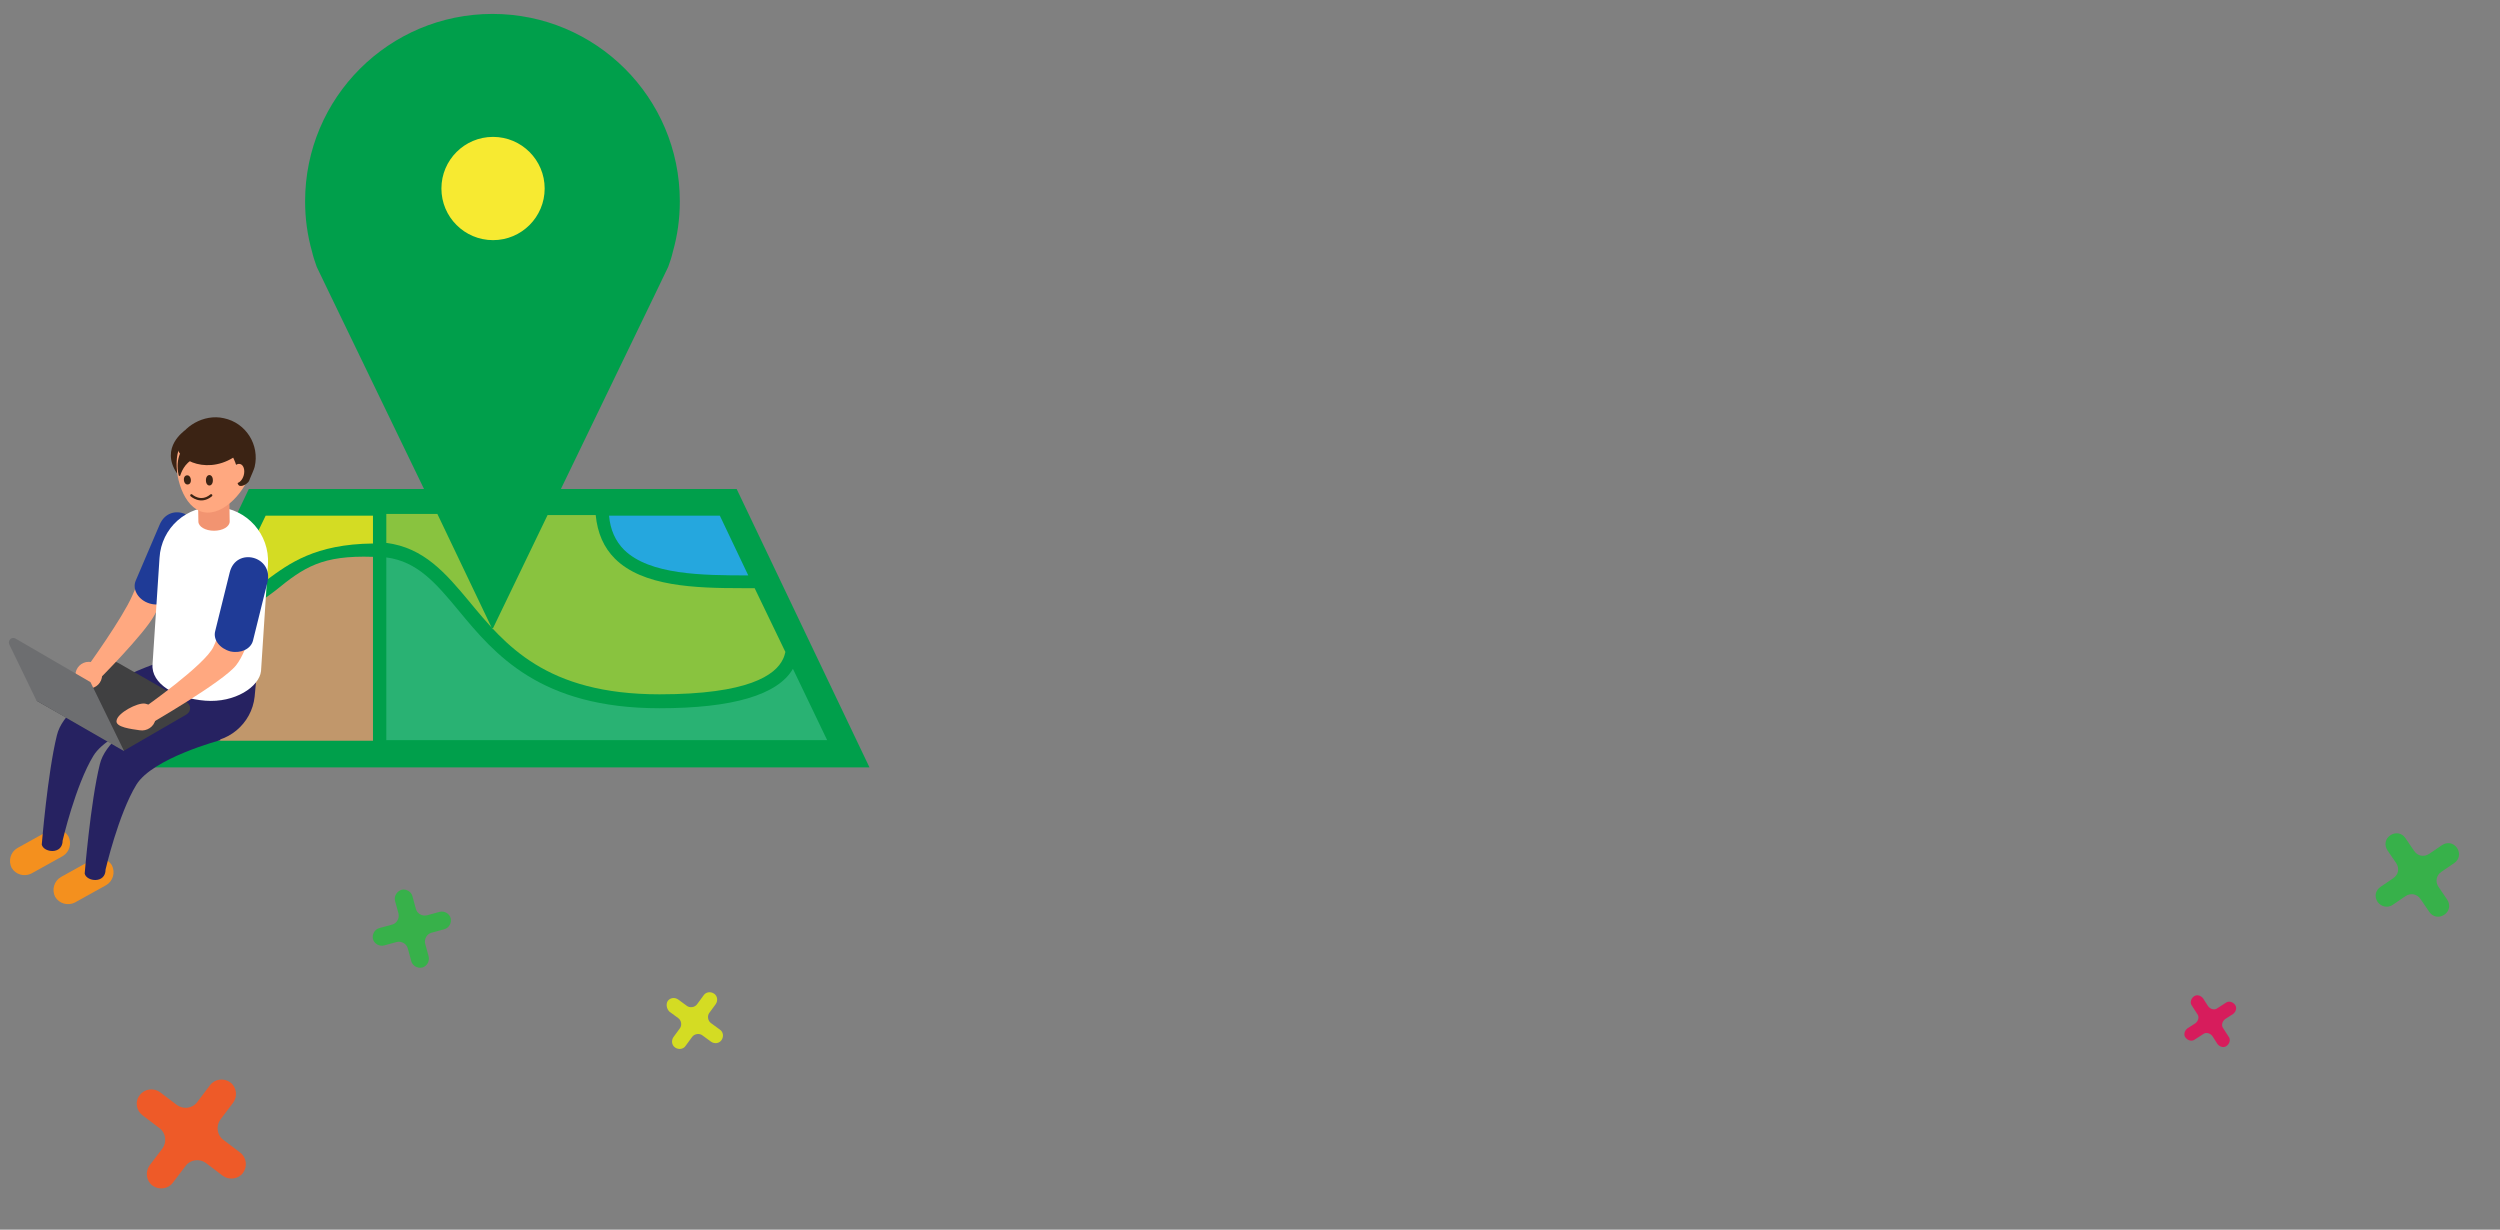 <?xml version="1.0" encoding="utf-8"?>
<!-- Generator: Adobe Illustrator 18.0.0, SVG Export Plug-In . SVG Version: 6.00 Build 0)  -->
<!DOCTYPE svg PUBLIC "-//W3C//DTD SVG 1.1//EN" "http://www.w3.org/Graphics/SVG/1.1/DTD/svg11.dtd">
<svg version="1.1" id="Layer_1" xmlns="http://www.w3.org/2000/svg" xmlns:xlink="http://www.w3.org/1999/xlink" x="0px" y="0px"
	 width="431px" height="212px" viewBox="0 0 431 212" enable-background="new 0 0 431 212" xml:space="preserve">
<rect x="0" y="0" width="431" height="212" fill="#808080" stroke="none"/>
<g>
	<g>
		<g>
			<g>
				<path fill="#009F4B" d="M127,84.3H96.7l15.9-32.9l2.6-5.4c0.3-0.8,0.6-1.7,0.8-2.6c0.8-2.8,1.2-5.7,1.2-8.7
					c0-17.9-14.5-32.3-32.3-32.3S52.6,16.8,52.6,34.7c0,3,0.4,5.9,1.2,8.7c0.2,0.9,0.5,1.7,0.8,2.6l2.6,5.4l15.9,32.9H42.9l-22.9,48
					h129.9L127,84.3z"/>
				<path fill="#29B273" d="M66.6,96.1c5.4,0.7,8.6,4.5,12.5,9.2c6.2,7.5,14,16.8,34.6,16.8c12.6,0,20.4-2.3,23-6.8l5.9,12.3h-76
					V96.1z"/>
				<path fill="#25A7DE" d="M129,99.2c-8,0-17-0.1-21.4-4.4c-1.5-1.5-2.4-3.5-2.6-5.9h19.1L129,99.2z"/>
				<path fill="#89C33F" d="M84.9,108.5l9.5-19.7h8.3c0.3,3.1,1.4,5.6,3.3,7.5c4.8,4.8,13.8,5.1,21.9,5.1c0.5,0,1.1,0,1.6,0l0.6,0
					l5.3,11c-0.1,0.4-0.2,0.8-0.4,1.2c-1.3,2.8-6,6.1-21.3,6.1c-19.6,0-26.6-8.5-32.8-16c-4-4.8-7.8-9.3-14.3-10.1v-5h8.8
					L84.9,108.5z"/>
				<path fill="#D4DC23" d="M45.8,88.9h18.5v4.8c-10,0.1-14.5,3.5-18.2,6.2c-2.4,1.8-4.4,3.3-7.4,3.7L45.8,88.9z"/>
				<path fill="#C1976B" d="M37.6,106c4.5-0.1,7.1-2.1,9.9-4.2c4.9-4,8-6.1,16.8-5.8l0,31.7h-37L37.6,106z"/>
				<circle fill="#F7EA31" cx="85" cy="32.5" r="8.9"/>
			</g>
			<g>
				<path fill="#3B2314" d="M32.7,74.8l-0.8-0.6c0,0-4.4,2.9-1.4,7.4"/>
				<g>
					<g>
						<path fill="#262261" d="M34.5,127.9L34.5,127.9c4.7,0.4,8.9-3.1,9.4-7.8l0.6-6.4l-17.1-1.6l-0.6,6.4
							C26.2,123.3,29.7,127.5,34.5,127.9z"/>
						<path fill="#F4901E" d="M8.4,143.2l-5.4,3c-1.2,0.7-1.6,2.2-1,3.4c0.7,1.2,2.2,1.6,3.4,1l5.4-3c1.2-0.7,1.6-2.2,1-3.4
							C11.1,143,9.6,142.6,8.4,143.2z"/>
						<g>
							<g>
								<path fill="#262261" d="M30.6,122.6c0,0-11.7,3.1-14.5,7.7c-3.1,5.1-5.3,14.6-5.3,14.6c0,2.5-3.3,2.1-3.6,0.7
									c0,0,1-12.3,2.6-18.8c1.7-7.3,17.6-12.6,17.6-12.6L30.6,122.6z"/>
							</g>
						</g>
						<path fill="#F4901E" d="M15.9,148.2l-5.4,3c-1.2,0.7-1.6,2.2-1,3.4c0.7,1.2,2.2,1.6,3.4,1l5.4-3c1.2-0.7,1.6-2.2,1-3.4
							C18.6,148,17,147.6,15.9,148.2z"/>
						<g>
							<g>
								<path fill="#262261" d="M38,127.6c0,0-11.7,3.1-14.5,7.7c-3.1,5.1-5.3,14.6-5.3,14.6c0,2.5-3.3,2.1-3.6,0.7
									c0,0,1-12.3,2.6-18.8c1.7-7.3,17.6-12.6,17.6-12.6L38,127.6z"/>
							</g>
						</g>
					</g>
					<path fill="#404041" d="M6.3,120.8l11.2-6.5c0.9-0.5,2-0.5,2.9,0l11.7,6.7c0.9,0.5,0.9,1.7,0,2.2l-10.7,6.2L6.3,120.8z"/>
					<g>
						<g>
							<circle fill="#FFA880" cx="15.3" cy="116.4" r="2.3"/>
							<path fill="#FFA880" d="M31.1,97.4c0,0-2.8,5.5-4.5,8.7c-1.8,3.3-9.7,11.2-9.7,11.2l-1.8-2.4c0,0,6-8.3,7.7-12.2
								c1.3-3.1,3.4-7.4,3.4-7.4L31.1,97.4z"/>
							<path fill="#1F3B97" d="M27.5,90.5l-4.1,9.6c-0.6,1.4,0.3,3.1,2,3.8c1.7,0.7,3.6,0.2,4.1-1.2l4.1-9.6
								C35.4,88.9,29.3,86.2,27.5,90.5z"/>
						</g>
						<path fill="#FFFFFF" d="M26.3,114.5c-0.3,3.4,4,5.9,9.1,6.3s9.3-2.4,9.6-5.1l0,0l1.2-18.4l0,0l0,0c0.3-5.2-3.6-9.6-8.8-9.9
							c-5.2-0.3-9.6,3.6-9.9,8.8l0,0l0,0L26.3,114.5z"/>
						
							<ellipse transform="matrix(1 -1.051510e-02 1.051510e-02 1 -0.95 0.391)" fill="#FFFFFF" cx="36.7" cy="90.5" rx="4.9" ry="2.6"/>
						<g>
							<path fill="#F29471" d="M39.5,83.7l0.1,6.2c0,0.9-1.2,1.6-2.7,1.6c-1.5,0-2.7-0.7-2.7-1.6l-0.1-6.2L39.5,83.7z"/>
							<path fill="#FFA880" d="M30.6,78.3c-0.7,3.5,1,9.3,4.5,10c3.5,0.7,7.4-3.8,8.2-7.3c0.7-3.5-1.5-7-5-7.7
								C34.8,72.6,31.3,74.8,30.6,78.3z"/>
							
								<ellipse transform="matrix(0.969 0.245 -0.245 0.969 21.212 -7.659)" fill="#C8CFE4" cx="41.3" cy="81.3" rx="1.1" ry="1.7"/>
							<path fill="#3B2314" d="M41.2,83.7c0.3,0.2,1,0,1.4-0.4c0.3-0.2,0.4-0.5,0.5-0.8c0.3-0.7,0.7-1.6,0.8-2
								c0.9-3.8-1.5-7.6-5.3-8.4c-3.5-0.8-7.1,1.5-8,4.1c-0.9,2.7,4.6,5.8,9.6,2.7c0,0,0.7,1.4,0.7,2.2S40.7,83.3,41.2,83.7z"/>
							<g>
								
									<ellipse transform="matrix(0.967 0.256 -0.256 0.967 22.206 -7.764)" fill="#FFA880" cx="41" cy="81.6" rx="1.1" ry="1.7"/>
							</g>
						</g>
						<g>
							<path fill="#FFA880" d="M26.8,124c-0.2,1.3-1.5,2.1-2.7,1.9c-1.3-0.2-4.3-0.5-4-1.7c0.2-1.3,3.6-3.1,4.9-2.9
								C26.2,121.5,27,122.7,26.8,124z"/>
							<path fill="#FFA880" d="M44.3,104.9c0,0-1.3,6.9-3.6,9.8c-2.3,2.9-15,10.2-15,10.2l-1-2.8c0,0,10.7-7.5,12.1-10.6
								c1.5-3.1,2.2-7.9,2.2-7.9L44.3,104.9z"/>
							<path fill="#1F3B97" d="M39.6,98.7l-2.5,10.1c-0.4,1.5,0.8,3,2.6,3.5c1.8,0.4,3.5-0.4,3.9-1.8l2.5-10.1
								C47.2,95.9,40.7,94.2,39.6,98.7z"/>
						</g>
					</g>
					<path fill="#6D6E70" d="M2.7,110.1l12.9,7.5l5.8,11.9l-15.1-8.7l-4.7-9.7C1.3,110.4,2,109.7,2.7,110.1z"/>
				</g>
				<path fill="#3B2314" d="M32,76.6c-0.4,0.5-1.9,2.3-1.2,5.3c0,0.2,0.3,0.2,0.3,0c0.3-0.9,1.1-2.6,3-3c0.1,0,0.2-0.2,0.1-0.3
					l-2-2.1C32.2,76.5,32.1,76.5,32,76.6z"/>
				
					<ellipse transform="matrix(0.993 -0.121 0.121 0.993 -9.776 4.523)" fill="#3B2314" cx="32.3" cy="82.7" rx="0.6" ry="0.8"/>
				<ellipse fill="#3B2314" cx="36.1" cy="82.8" rx="0.6" ry="0.9"/>
				<path fill="none" stroke="#3B2314" stroke-width="0.415" stroke-linecap="round" stroke-miterlimit="10" d="M33,85.4
					c0,0,1.6,1.5,3.4,0"/>
			</g>
		</g>
		<path fill="#D4DC23" d="M115.4,174.4l1.5,1.1c0.6,0.4,0.7,1.3,0.3,1.8l-1.1,1.5c-0.4,0.6-0.3,1.4,0.3,1.8l0,0
			c0.6,0.4,1.4,0.3,1.8-0.3l1.1-1.5c0.4-0.6,1.3-0.7,1.8-0.3l1.5,1.1c0.6,0.4,1.4,0.3,1.8-0.3l0,0c0.4-0.6,0.3-1.4-0.3-1.8l-1.5-1.1
			c-0.6-0.4-0.7-1.3-0.3-1.8l1.1-1.5c0.4-0.6,0.3-1.4-0.3-1.8l0,0c-0.6-0.4-1.4-0.3-1.8,0.3l-1.1,1.5c-0.4,0.6-1.3,0.7-1.8,0.3
			l-1.5-1.1c-0.6-0.4-1.4-0.3-1.8,0.3l0,0C114.8,173.1,114.9,173.9,115.4,174.4z"/>
		<path fill="#D71C5C" d="M378.4,179.2l1.4-0.9c0.5-0.4,1.2-0.2,1.6,0.3l0.9,1.4c0.4,0.5,1.1,0.7,1.6,0.3l0,0
			c0.5-0.4,0.7-1.1,0.3-1.6l-0.9-1.4c-0.4-0.5-0.2-1.2,0.3-1.6l1.4-0.9c0.5-0.4,0.7-1.1,0.3-1.6l0,0c-0.4-0.5-1.1-0.7-1.6-0.3
			l-1.4,0.9c-0.5,0.4-1.2,0.2-1.6-0.3l-0.9-1.4c-0.4-0.5-1.1-0.7-1.6-0.3l0,0c-0.5,0.4-0.7,1.1-0.3,1.6l0.9,1.4
			c0.4,0.5,0.2,1.2-0.3,1.6l-1.4,0.9c-0.5,0.4-0.7,1.1-0.3,1.6l0,0C377.2,179.4,377.9,179.6,378.4,179.2z"/>
		<path fill="#37B14A" d="M412.5,156l2.2-1.5c0.9-0.6,2-0.4,2.6,0.5l1.5,2.2c0.6,0.9,1.7,1.1,2.6,0.5l0,0c0.9-0.6,1.1-1.7,0.5-2.6
			l-1.5-2.2c-0.6-0.9-0.4-2,0.5-2.6l2.2-1.5c0.9-0.6,1.1-1.7,0.5-2.6l0,0c-0.6-0.9-1.7-1.1-2.6-0.5l-2.2,1.5c-0.9,0.6-2,0.4-2.6-0.5
			l-1.5-2.2c-0.6-0.9-1.7-1.1-2.6-0.5l0,0c-0.9,0.6-1.1,1.7-0.5,2.6l1.5,2.2c0.6,0.9,0.4,2-0.5,2.6l-2.2,1.5
			c-0.9,0.6-1.1,1.7-0.5,2.6l0,0C410.5,156.3,411.6,156.6,412.5,156z"/>
		<path fill="#EE5A28" d="M24.6,192.3l2.9,2.2c1.1,0.8,1.3,2.4,0.5,3.5l-2.2,2.9c-0.8,1.1-0.6,2.7,0.5,3.5l0,0
			c1.1,0.8,2.7,0.6,3.5-0.5l2.2-2.9c0.8-1.1,2.4-1.3,3.5-0.5l2.9,2.2c1.1,0.8,2.7,0.6,3.5-0.5l0,0c0.8-1.1,0.6-2.7-0.5-3.5l-2.9-2.2
			c-1.1-0.8-1.3-2.4-0.5-3.5l2.2-2.9c0.8-1.1,0.6-2.7-0.5-3.5l0,0c-1.1-0.8-2.7-0.6-3.5,0.5l-2.2,2.9c-0.8,1.1-2.4,1.3-3.5,0.5
			l-2.9-2.2c-1.1-0.8-2.7-0.6-3.5,0.5l0,0C23.2,189.9,23.5,191.5,24.6,192.3z"/>
		<path fill="#37B14A" d="M68.1,155.3l0.6,2.2c0.2,0.8-0.3,1.7-1.1,1.9l-2.2,0.6c-0.8,0.2-1.3,1.1-1.1,1.9l0,0
			c0.2,0.8,1.1,1.3,1.9,1.1l2.2-0.6c0.8-0.2,1.7,0.3,1.9,1.1l0.6,2.2c0.2,0.8,1.1,1.3,1.9,1.1l0,0c0.8-0.2,1.3-1.1,1.1-1.9l-0.6-2.2
			c-0.2-0.8,0.3-1.7,1.1-1.9l2.2-0.6c0.8-0.2,1.3-1.1,1.1-1.9l0,0c-0.2-0.8-1.1-1.3-1.9-1.1l-2.2,0.6c-0.8,0.2-1.7-0.3-1.9-1.1
			l-0.6-2.2c-0.2-0.8-1.1-1.3-1.9-1.1l0,0C68.4,153.7,67.9,154.5,68.1,155.3z"/>
	</g>
</g>
</svg>
